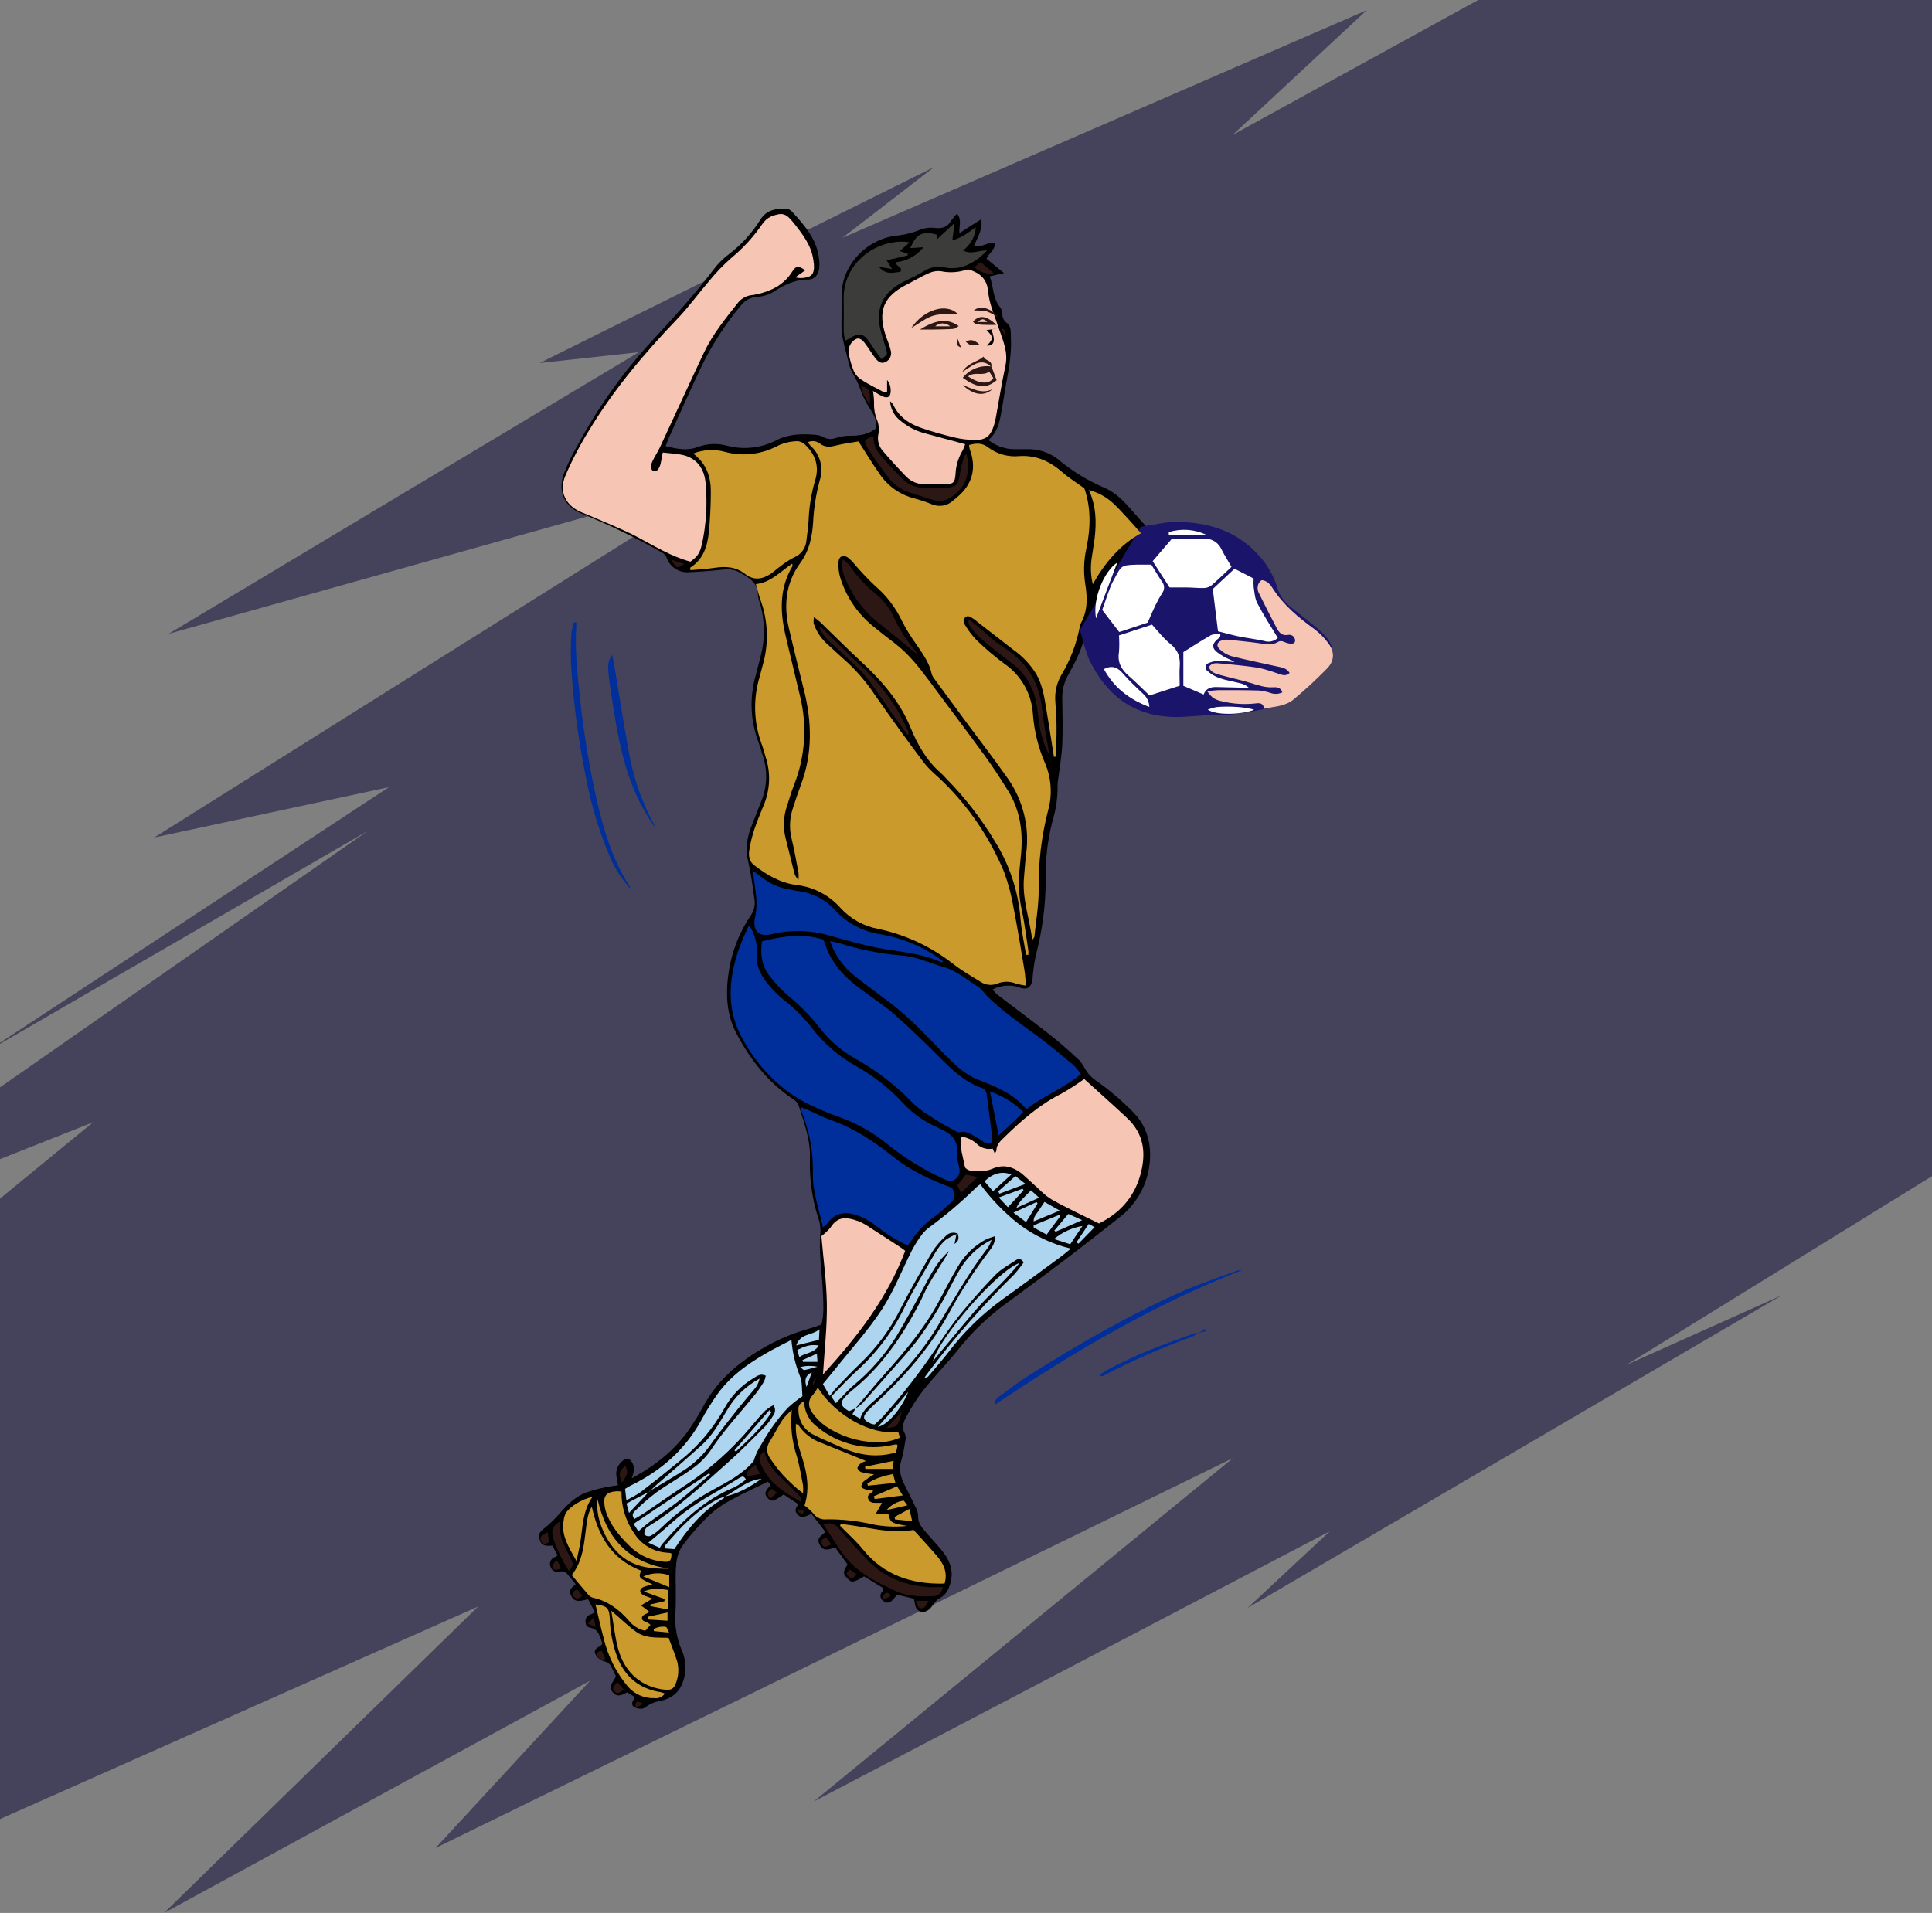 <svg width="416" height="412" viewBox="0 0 416 412" fill="none" xmlns="http://www.w3.org/2000/svg">
<rect x="0" y="0" width="416" height="412" fill="#808080" stroke="none"/>
<path fill-rule="evenodd" clip-rule="evenodd" d="M416 0V253.312L350.115 293.999L383.698 278.948L268.605 346.319L286.346 329.782L175.2 388L265.483 314.025L93.787 398L127.04 362L35.307 412L102.96 346L-14 398V269.625L20.048 241.702L-14 255.188V243.945L79.181 178.958L-2.915 226.5L83.739 169.537L33.205 180.375L156.994 102.675L36.31 136.5L137.557 75.855L116.195 78.188L201.163 35.962L181.383 51.224L294.285 2.204L265.405 29.062L318.295 0H416Z" fill="#0B0637" fill-opacity="0.5"/>
<g clip-path="url(#clip0_831_11053)">
<path d="M135.718 191.403C133.828 189.309 132.312 186.906 131.234 184.298C128.965 178.913 127.274 173.302 126.191 167.559C124.563 159.612 123.489 151.56 122.978 143.463C122.876 141.13 122.892 138.794 123.027 136.463C123.137 135.62 123.329 134.79 123.599 133.984L124.081 134.061C124.081 134.397 124.081 134.761 124.081 135.062C123.781 140.075 124.305 145.045 124.857 150.016C125.668 157.956 126.984 165.836 128.796 173.608C130.27 179.684 132.121 185.621 135.592 190.906C135.659 191.064 135.702 191.232 135.718 191.403Z" fill="#002E9A"/>
<path d="M141.082 178.221C134.538 169.316 133.001 158.795 131.45 148.308C130.675 143.099 130.829 142.602 131.793 141.048C131.981 141.909 132.128 142.49 132.233 143.078C133.266 149.281 134.209 155.497 135.355 161.672C136.294 167.317 138.183 172.762 140.943 177.773C141.003 177.918 141.05 178.068 141.082 178.221Z" fill="#002E9A"/>
<path d="M214.261 302.51C214.065 301.551 214.701 301.109 215.225 300.717C217.32 299.177 219.36 297.581 221.546 296.209C232.128 289.545 242.94 283.293 254.374 278.218C258.209 276.516 262.218 275.207 266.157 273.737C266.564 273.611 266.989 273.552 267.415 273.562C248.521 280.934 231.178 291.141 214.261 302.51Z" fill="#002E9A"/>
<path d="M257.951 287.073C257.573 287.38 257.163 287.646 256.728 287.864C250.157 290.242 243.754 293.063 237.562 296.307C237.36 296.419 237.101 296.426 236.675 296.174C237.269 295.782 237.835 295.348 238.456 295.012C244.456 291.778 250.826 289.411 257.224 287.143C257.477 287.104 257.733 287.104 257.986 287.143L257.951 287.073Z" fill="#002E9A"/>
<path d="M258.013 287.115L259.494 286.247L259.662 286.695L257.979 287.073L258.013 287.115Z" fill="#002E9A"/>
<path d="M233.804 135.861C233.162 139.732 231.478 142.644 229.872 145.592C229.052 147.143 228.657 148.885 228.726 150.639C228.768 153.866 228.866 157.1 228.726 160.321C228.601 162.925 228.133 165.515 227.811 168.112C227.761 168.373 227.73 168.638 227.721 168.903C227.779 171.599 227.404 174.287 226.61 176.863C225.553 180.977 225.066 185.217 225.164 189.464C225.153 194.913 224.449 200.338 223.069 205.608C222.692 207.306 222.444 209.031 222.328 210.767C222.182 212.447 221.274 213.308 219.681 212.734C218.714 212.371 217.681 212.218 216.65 212.284C215.62 212.351 214.615 212.635 213.702 213.119C214.02 213.512 214.368 213.879 214.743 214.218C218.529 217.117 222.363 219.945 226.107 222.892C228.265 224.593 230.298 226.392 232.337 228.303C233.085 229.004 233.483 230.082 234.112 230.929C234.533 231.506 235.034 232.02 235.599 232.455C238.747 234.63 241.67 237.116 244.323 239.875C247.117 242.949 247.927 246.491 247.55 250.495C247.23 253.796 245.931 256.924 243.82 259.477C243.155 260.321 242.398 261.089 241.564 261.766C237.373 265.077 233.183 268.382 228.915 271.609C224.48 274.983 219.961 278.246 215.497 281.585C212.086 284.207 209.013 287.243 206.347 290.623C203.896 293.647 201.186 296.454 198.748 299.485C197.454 301.192 196.298 302.999 195.29 304.89C194.592 306.087 193.998 307.354 194.878 308.824C195.061 309.403 195.061 310.024 194.878 310.602C194.708 311.937 194.437 313.257 194.068 314.551C193.46 316.441 193.914 318.114 194.767 319.78C195.528 321.278 196.282 322.776 196.995 324.302C197.391 324.937 197.63 325.657 197.693 326.403C197.588 328.027 198.538 329.028 199.446 330.085C200.494 331.31 201.605 332.486 202.638 333.725C204.287 335.706 205.369 337.926 204.734 340.579C204.364 342.105 203.833 343.449 202.24 344.261C201.416 344.674 200.941 345.745 200.243 346.452C199.363 347.348 198.147 347.439 197.414 346.536C197.016 346.046 197.016 345.227 196.771 344.324L193.132 343.435C192.909 343.729 192.643 344.135 192.329 344.457C191.735 345.108 191.044 345.472 190.234 344.814C190.052 344.713 189.898 344.569 189.785 344.395C189.672 344.221 189.603 344.021 189.584 343.814C189.565 343.607 189.598 343.398 189.678 343.207C189.758 343.015 189.884 342.846 190.045 342.714C190.148 342.516 190.221 342.304 190.261 342.084L186.036 339.508C183.675 340.908 183.368 340.908 182.418 339.893C181.468 338.878 181.489 338.556 182.494 336.946L179.868 333.312C178.653 333.543 177.34 334.397 176.453 332.612C175.719 331.121 176.99 330.764 177.717 329.917L174.741 326.067C173.666 326.361 172.681 327.348 171.64 326.067C171.005 325.276 171.354 324.736 171.913 323.966L168.735 321.866C166.485 323.434 166.073 323.511 165.242 322.566C164.544 321.712 164.628 321.278 165.941 319.808L165.354 319.108C162.693 320.41 160.136 321.558 157.671 322.902C155.94 323.78 154.329 324.879 152.879 326.172C150.702 328.264 148.7 330.533 146.893 332.955C146.117 334.194 145.67 335.611 145.594 337.072C145.378 339.123 145.538 341.216 145.517 343.295C145.517 344.695 145.517 346.095 145.427 347.495C145.251 350.258 145.742 353.022 146.858 355.553C147.739 357.616 147.829 359.932 147.11 362.057C146.307 364.577 144.442 365.907 142.004 366.369C141.024 366.525 140.092 366.903 139.28 367.475C138.982 367.749 138.615 367.936 138.218 368.014C137.645 368.051 137.073 367.93 136.563 367.664C135.955 367.286 136.039 366.649 136.43 366.068C136.517 365.871 136.581 365.664 136.619 365.452L135.019 364.472C134.013 365.011 132.994 365.669 131.96 364.472C130.689 363.072 132.281 362.183 132.603 360.972C132.337 360.433 132.023 359.844 131.757 359.235C131.623 358.858 131.389 358.523 131.08 358.268C130.772 358.013 130.4 357.846 130.004 357.786C129.378 357.614 128.834 357.224 128.468 356.687C127.769 355.672 127.958 355.238 129.166 354.538C129.28 354.467 129.389 354.39 129.494 354.307C129.572 354.204 129.64 354.094 129.697 353.978C129.473 353.191 129.181 352.425 128.824 351.689C128.522 351.201 128.056 350.839 127.511 350.667C126.812 350.478 126.191 350.436 126.114 349.561C126.058 349.366 126.043 349.161 126.07 348.96C126.096 348.759 126.162 348.566 126.266 348.391C126.369 348.217 126.507 348.066 126.67 347.947C126.834 347.827 127.02 347.743 127.217 347.698C127.523 347.567 127.818 347.41 128.097 347.229L126.617 344.429C125.185 344.723 123.823 345.367 122.978 343.673C122.384 342.525 123.04 341.93 123.955 341.195C123.369 340.495 122.845 339.795 122.293 339.165C122.103 338.885 121.834 338.669 121.52 338.544C121.206 338.42 120.863 338.392 120.533 338.465C120.341 338.532 120.137 338.56 119.934 338.547C119.731 338.535 119.533 338.483 119.35 338.393C119.168 338.303 119.005 338.177 118.871 338.024C118.737 337.871 118.635 337.692 118.57 337.499C118.474 337.3 118.421 337.083 118.415 336.863C118.409 336.642 118.449 336.423 118.534 336.219C118.618 336.015 118.745 335.832 118.905 335.681C119.066 335.53 119.256 335.414 119.464 335.342C119.646 335.251 119.814 335.146 120.079 334.999C119.639 334.194 119.297 333.599 118.954 332.899C117.823 332.899 116.67 333.13 116.244 331.702C115.902 330.547 116.049 330.085 117.027 329.287C118.022 328.501 118.957 327.64 119.821 326.711C121.657 324.611 123.481 322.51 126.107 321.481C127.488 320.993 128.903 320.605 130.34 320.319C131.178 320.123 132.037 320.039 133.064 319.878C132.945 319.178 132.84 318.653 132.749 318.086C132.643 317.521 132.676 316.938 132.843 316.388C133.011 315.839 133.31 315.338 133.713 314.929C134.265 314.355 135.026 313.914 135.669 314.411C136.162 314.914 136.462 315.576 136.514 316.28C136.46 317.001 136.295 317.709 136.025 318.38C141.333 315.524 145.706 311.988 148.898 307.102C149.743 305.807 150.56 304.498 151.287 303.133C154.234 297.616 158.677 293.64 163.985 290.532C167.27 288.573 170.807 287.072 174.497 286.072C175.272 285.862 176.02 285.561 176.893 285.26C177.451 283.02 177.291 280.738 177.193 278.477C177.011 274.052 176.215 269.656 176.669 265.176C176.668 264.032 176.453 262.899 176.034 261.836C174.816 257.847 174.261 253.685 174.392 249.515C174.56 245.476 173.1 241.724 171.92 237.943C171.658 237.417 171.241 236.985 170.725 236.704C165.34 233.092 161.477 228.142 158.523 222.479C156.316 218.279 156.232 213.658 156.944 209.073C157.624 204.809 159.228 200.746 161.645 197.172C162.351 196.173 162.644 194.938 162.462 193.728C162.071 191.074 161.764 188.393 161.142 185.782C160.547 183.282 160.735 180.659 161.68 178.27C162.434 176.261 163.266 174.273 164.034 172.264C165.201 169.223 165.277 165.869 164.25 162.778C163.887 161.63 163.552 160.468 163.133 159.334C161.545 154.864 161.403 150.006 162.728 145.451C163.084 144.156 163.363 142.847 163.726 141.552C164.782 137.702 164.738 133.632 163.601 129.805C163.4 129.305 163.266 128.78 163.203 128.244C163.245 125.395 161.142 124.324 159.11 123.204C158.029 122.667 156.807 122.483 155.617 122.679C153.221 122.938 150.819 123.141 148.409 123.232C147.356 123.33 146.301 123.07 145.414 122.494C144.526 121.917 143.859 121.057 143.52 120.053C143.302 119.595 142.945 119.218 142.5 118.975C136.9 115.804 131.103 112.998 125.143 110.575C121.616 109.174 120.107 105.982 121.294 102.349C122.106 100.147 123.116 98.024 124.312 96.006C128.576 88.059 133.797 80.667 139.86 73.996C144.63 68.795 149.436 63.636 153.689 57.986C154.627 56.755 155.729 55.66 156.965 54.731C159.645 52.694 161.932 50.184 163.713 47.324C165.012 45.224 166.995 44.93 169.119 44.923C169.647 44.949 170.146 45.174 170.516 45.553C173.184 48.493 175.859 51.455 176.348 55.662C176.461 56.39 176.472 57.129 176.383 57.86C176.173 59.176 175.426 60.205 174.022 60.198C171.123 60.198 168.769 61.395 166.423 62.922C165.377 63.52 164.209 63.87 163.007 63.944C162.34 63.98 161.688 64.159 161.096 64.468C160.503 64.777 159.983 65.209 159.571 65.736C156.298 69.662 153.497 73.96 151.224 78.54C148.73 83.748 146.404 89.041 144.016 94.298C143.771 94.844 143.597 95.411 143.317 96.09C145.706 96.65 147.899 97.183 150.246 96.265C152.284 95.509 154.509 95.419 156.602 96.006C160.211 96.941 164.039 96.487 167.331 94.732C169.978 93.43 172.758 93.437 175.566 93.647C176.236 93.703 176.888 93.898 177.479 94.221C177.834 94.408 178.223 94.518 178.623 94.545C179.022 94.571 179.423 94.513 179.798 94.375C180.678 94.086 181.591 93.912 182.515 93.857C184.611 93.857 186.65 93.815 188.613 92.268C188.92 91.127 188.431 89.853 187.698 88.607C186.863 87.389 186.15 86.093 185.568 84.735C185.036 83.106 184.319 81.544 183.43 80.08C183.037 79.299 182.761 78.464 182.613 77.602C182.201 76.048 181.789 74.494 181.461 72.918C181.28 72.067 181.186 71.199 181.181 70.328C181.181 68.312 181.335 66.289 181.23 64.28C180.846 57.384 186.483 51.553 192.853 50.776C194.718 50.592 196.546 50.137 198.28 49.425C199.281 49.063 200.355 48.953 201.409 49.102C202.918 49.264 204.021 48.907 204.797 47.541C205.177 46.993 205.604 46.48 206.075 46.008C207.164 47.408 206.466 48.689 206.585 50.209L211.278 47.212C211.635 49.516 210.468 51.119 209.714 52.967C211.285 53.422 212.599 52.127 214.205 52.267C214.352 53.8 212.955 54.43 212.41 55.718L216.196 58.819L213.102 59.519C213.968 61.788 213.73 64.266 215.351 66.191C215.658 66.638 215.826 67.167 215.833 67.71C215.831 68.068 215.916 68.422 216.078 68.741C216.241 69.06 216.478 69.335 216.768 69.544C217.851 70.377 217.607 71.693 217.67 72.912C217.886 77.112 216.831 81.165 216.196 85.267C216 86.528 215.777 87.788 215.553 89.041C215.169 91.141 214.659 93.241 212.822 94.774C214.339 95.973 216.194 96.662 218.124 96.741C219.192 96.741 220.268 96.741 221.343 96.741C223.641 96.709 225.884 97.449 227.714 98.842C230.75 101.393 234.144 103.485 237.786 105.051C240.132 106.01 241.872 107.851 243.527 109.714C244.721 111.072 245.93 112.416 246.929 113.543" fill="black"/>
<path d="M245.616 113.459C248.41 113.06 250.994 112.346 253.557 112.395C260.116 112.514 266.13 114.271 270.782 119.332C272.74 121.379 274.197 123.855 275.035 126.564C275.484 128.123 276.404 129.505 277.669 130.519C279.478 132.017 281.364 133.425 283.166 134.93C284.122 135.663 284.989 136.507 285.75 137.443C286.523 138.354 286.931 139.52 286.898 140.715C286.864 141.911 286.391 143.052 285.568 143.918C283.253 146.345 280.754 148.59 278.095 150.632C276.583 151.632 274.871 152.287 273.08 152.55C269.462 153.25 265.788 154.069 262.149 153.999C258.984 153.943 255.897 154.489 252.754 154.419C243.884 154.216 238.086 149.589 234.433 141.867C233.911 140.56 233.481 139.217 233.148 137.849C232.973 137.296 232.827 136.736 232.526 135.686" fill="#1A146A"/>
<path d="M155.974 322.37C155.529 322.478 155.094 322.623 154.674 322.804C150.016 325.247 146.467 328.965 143.143 332.941C143.094 332.997 143.143 333.172 143.219 333.487L145.196 333.641C148.095 329.21 151.315 325.317 155.827 322.678C155.904 322.636 155.904 322.454 155.939 322.335C158.935 321.712 161.526 320.235 163.971 318.485C160.8 318.779 158.586 321.005 155.974 322.37Z" fill="#AED5EF"/>
<path d="M139.846 321.145C142.521 319.528 145.252 317.988 147.865 316.245C150.063 314.691 151.957 312.745 153.452 310.504C155.178 308.117 157.008 305.8 158.831 303.504C159.948 302.103 161.156 300.703 162.323 299.303C162.951 298.635 163.38 297.803 163.559 296.902C160.574 298.517 158.105 300.943 156.435 303.903C154.877 306.493 153.396 309.153 151.126 311.197C147.892 314.123 144.582 316.959 141.306 319.836C140.824 320.27 140.363 320.732 139.909 321.18L134.901 323.805L135.432 325.842L139.846 321.145Z" fill="#AED5EF"/>
<path d="M184.213 303.328L183.556 304.582L185.219 305.555C185.854 303.455 187.524 302.362 188.928 301.053C193.754 296.545 198.182 291.68 201.633 286.037C205.237 280.136 208.569 274.073 212.808 268.578C213.092 268.087 213.326 267.568 213.507 267.03C209.511 268.977 207.283 272.022 205.502 275.48C202.548 281.228 199.356 286.814 195.025 291.687C191.917 295.187 188.823 298.743 185.687 302.243C185.209 302.679 184.69 303.066 184.136 303.398C186.162 301.004 188.145 298.568 190.241 296.223C194.718 291.203 199.076 286.107 202.24 280.122C203.526 277.685 204.825 275.221 206.201 272.869C207.617 270.404 209.68 268.375 212.166 267.002C212.844 266.693 213.544 266.435 214.261 266.232C214.296 267.899 213.465 268.809 212.773 269.733C209.812 273.645 207.13 277.762 204.748 282.054C200.955 289.194 195.849 295.306 190.024 300.85C189.004 301.823 187.929 302.74 186.958 303.763C185.561 305.219 185.763 305.863 187.656 306.668C187.884 306.731 188.118 306.769 188.355 306.78C188.934 306.227 189.605 305.681 190.178 305.03C194.35 300.379 198.185 295.436 201.654 290.237C203.167 287.856 204.799 285.552 206.543 283.335C209.002 280.325 211.586 277.398 214.289 274.605C215.525 273.331 217.174 272.449 218.675 271.448C219.157 271.126 219.793 270.881 220.415 271.882C219.772 272.812 219.073 273.7 218.319 274.542C211.847 280.9 205.84 287.717 200.348 294.942C199.921 295.502 199.509 296.076 199.09 296.636C199.223 296.688 199.369 296.697 199.508 296.663C199.646 296.63 199.771 296.554 199.866 296.447C201.381 294.648 202.953 292.891 204.378 291.029C207.635 286.744 211.51 282.969 215.875 279.828C220.135 276.789 224.333 273.66 228.552 270.559C229.173 270.097 229.76 269.579 230.577 268.914C226.556 267.947 222.772 266.17 219.458 263.691C216.284 261.208 213.464 258.302 211.076 255.052C210.817 255.223 210.567 255.408 210.329 255.606C207.175 258.722 203.8 261.605 200.229 264.23C199.571 264.697 198.987 265.262 198.497 265.903C197.695 266.972 196.981 268.102 196.359 269.285C194.201 273.527 192.476 278.049 189.891 282.012C186.972 286.492 183.312 290.482 179.973 294.683C179.058 295.824 178.122 296.944 177.179 298.092C177.675 298.939 178.059 299.597 178.674 300.661C179.303 299.877 179.673 299.317 180.134 298.841C181.81 297.098 183.458 295.341 185.212 293.668C188.758 290.269 191.697 286.287 193.901 281.893C196.038 277.692 198.378 273.625 200.753 269.572C201.553 268.339 202.514 267.218 203.609 266.239C203.925 265.874 204.351 265.622 204.823 265.522C205.294 265.422 205.786 265.48 206.222 265.686C206.529 266.617 206.424 267.381 205.523 267.899C205.635 267.346 205.74 266.799 205.949 265.798C205.118 266.12 204.327 266.541 203.595 267.052C202.755 267.818 202.031 268.702 201.444 269.677C199.153 273.618 196.792 277.524 194.767 281.578C192.256 286.713 188.796 291.324 184.569 295.166C182.606 296.944 180.818 298.925 178.981 300.766L179.98 302.215C181.377 300.766 182.53 299.415 183.822 298.337C187.393 295.381 190.471 291.871 192.937 287.941C195.109 284.322 197.128 280.612 199.118 276.887C200.571 274.178 201.968 271.455 204.385 269.432C204.015 270.048 203.644 270.671 203.267 271.28C202.143 273.1 200.962 274.892 199.907 276.747C199.146 278.084 198.58 279.548 197.868 280.899C194.152 287.962 189.724 294.466 183.403 299.499C182.988 299.839 182.593 300.204 182.222 300.591C180.755 302.054 180.881 302.768 182.809 303.938L184.213 303.328Z" fill="#AED5EF"/>
<path d="M220.931 205.643H221.42C221.445 205.33 221.445 205.017 221.42 204.704C220.994 201.904 220.645 199.104 220.093 196.36C219.513 193.872 219.278 191.316 219.395 188.764C219.52 187.021 219.744 185.264 219.884 183.542C220.261 178.872 219.597 174.399 217.09 170.36C215.462 167.734 213.779 165.13 211.97 162.659C208.017 157.227 203.958 151.878 199.963 146.488C197.798 143.561 195.535 140.733 192.615 138.507C190.96 137.247 189.311 135.966 187.726 134.65C184.507 131.961 182.14 128.389 180.916 124.373C180.592 123.284 180.469 122.145 180.553 121.012C180.622 119.801 181.537 119.409 182.557 120.067C183.075 120.479 183.543 120.949 183.954 121.467C185.343 123.1 186.819 124.657 188.375 126.13C190.888 128.266 192.908 130.921 194.299 133.915C195.192 135.641 196.217 137.296 197.365 138.864C198.685 140.817 200.089 142.707 200.599 145.08C200.701 145.467 200.884 145.828 201.137 146.138C203.437 149.283 205.744 152.419 208.058 155.546C210.978 159.488 213.981 163.366 216.796 167.377C220.271 172.166 221.756 178.119 220.938 183.983C220.722 185.649 220.645 187.329 220.484 189.002C220.065 193.553 221.672 197.802 222.272 202.436C222.531 202.044 222.705 201.897 222.726 201.736C223.062 198.397 223.655 195.051 223.648 191.711C223.551 185.924 224.232 180.151 225.674 174.546C226.631 171.145 226.384 167.516 224.975 164.276C223.563 160.998 222.699 157.51 222.419 153.95C222.303 151.76 221.685 149.626 220.611 147.715C219.538 145.804 218.039 144.167 216.231 142.931C214.129 141.37 212.131 139.672 210.252 137.849C209.37 136.932 208.592 135.92 207.933 134.832C207.563 134.286 207.199 133.586 207.807 132.983C208.415 132.381 209.043 132.934 209.595 133.264C209.928 133.492 210.247 133.74 210.552 134.006L218.179 139.935C220.161 141.328 221.842 143.107 223.124 145.165C224.459 147.503 224.85 150.065 225.283 152.676C225.862 156.106 226.379 159.544 226.924 162.981H227.35C227.406 160.797 227.518 158.606 227.497 156.421C227.497 154.601 227.322 152.788 227.224 150.975C227.095 149.085 227.515 147.198 228.433 145.542C230.431 142.265 231.816 138.65 232.519 134.874C232.565 134.609 232.655 134.353 232.784 134.118C234.258 131.415 234.132 128.517 233.657 125.654C233.275 123.125 233.368 120.546 233.93 118.051C234.859 113.634 234.908 109.258 233.483 105.177C231.799 103.959 230.193 102.965 228.782 101.733C226.093 99.381 223.152 97.987 219.464 98.233C217.091 98.467 214.716 97.808 212.801 96.384C211.453 95.32 210.182 95.432 208.652 95.845C208.67 96.139 208.717 96.429 208.792 96.713C210.335 100.795 209.399 104.365 206.033 107.13C205.774 107.347 205.509 107.55 205.258 107.774C204.644 108.357 203.872 108.745 203.039 108.888C202.206 109.031 201.35 108.924 200.578 108.579C199.397 108.101 198.189 107.695 196.96 107.361C193.797 106.587 191.048 104.631 189.276 101.894C187.796 99.794 186.441 97.54 184.848 95.068C183.409 95.32 181.684 95.53 180.008 95.95C178.771 96.265 177.696 96.398 176.585 95.565C176.215 95.269 175.77 95.082 175.3 95.025C174.83 94.969 174.354 95.044 173.924 95.243C174.224 95.621 174.364 95.845 174.546 96.027C175.554 96.934 176.278 98.115 176.629 99.426C176.98 100.737 176.943 102.122 176.522 103.413C175.711 106.397 175.226 109.46 175.077 112.549C174.86 115.727 174.252 118.618 172.248 121.348C169.188 125.549 168.7 130.4 169.887 135.413C170.921 139.795 171.987 144.168 173.086 148.532C174.818 155.399 175 162.211 172.478 168.952C171.85 170.651 171.263 172.366 170.718 174.098C170.027 176.144 169.92 178.344 170.411 180.447C171.011 182.926 171.458 185.446 171.933 187.952C171.982 188.467 171.982 188.985 171.933 189.499C171.472 189.065 171.147 188.506 170.997 187.889C170.376 185.481 169.824 183.059 169.188 180.657C168.572 178.299 168.674 175.81 169.482 173.51C169.971 172.047 170.376 170.549 170.949 169.12C173.39 162.997 173.845 156.259 172.248 149.862C171.214 145.409 170.089 140.985 169.077 136.561C167.924 131.506 167.868 126.55 170.648 121.909C170.697 121.832 170.613 121.671 170.571 121.391C168.05 123.071 166.017 125.451 162.755 125.794C163.126 127.075 163.37 128.125 163.726 129.126C165.411 133.707 165.575 138.711 164.194 143.393C163.978 144.17 163.796 144.954 163.58 145.732C162.141 150.465 162.28 155.541 163.978 160.188C164.334 161.126 164.565 162.113 164.872 163.079C165.945 166.371 165.832 169.936 164.551 173.153C163.852 174.903 163.091 176.653 162.497 178.41C161.976 179.932 161.588 181.497 161.338 183.087C161.17 184.256 161.261 185.467 162.399 186.356C165.144 188.456 168.057 190.178 171.591 190.619C175.231 191.054 178.584 192.818 181.007 195.576C183.161 197.925 186.024 199.501 189.158 200.063C195.083 201.334 200.637 203.954 205.39 207.722C207.192 209.122 209.183 210.242 211.118 211.446C211.649 211.807 212.262 212.03 212.9 212.096C213.539 212.162 214.184 212.069 214.778 211.824C216.037 211.313 217.444 211.313 218.703 211.824C219.427 212.028 220.165 212.18 220.91 212.279C220.785 210.97 220.757 209.983 220.596 209.017C219.849 204.585 219.15 200.133 218.277 195.716C217.833 193.002 217.131 190.336 216.182 187.756C213.174 180.535 208.76 173.988 203.197 168.497C201.8 167.097 200.138 165.837 198.936 164.255C195.332 159.488 191.847 154.636 188.424 149.736C186.795 147.268 184.895 144.99 182.76 142.945C181.321 141.636 179.868 140.334 178.45 139.004C176.942 137.749 175.813 136.098 175.188 134.237C175.155 133.792 175.179 133.345 175.258 132.906C175.845 133.362 176.222 133.606 176.536 133.908C179.428 136.708 182.264 139.571 185.218 142.308C189.71 146.446 193.691 150.94 196.045 156.673C197.567 160.377 199.488 163.8 202.575 166.474C202.969 166.84 203.345 167.226 203.7 167.629C207.714 171.699 211.231 176.232 214.177 181.134C217.33 186.152 219.235 191.857 219.73 197.767C219.918 200.378 220.498 203.003 220.931 205.643Z" fill="#CA9A2C"/>
<path d="M142.703 97.462C142.514 98.45 142.409 99.178 142.235 99.892C141.941 101.068 141.355 101.656 140.747 101.467C140.139 101.278 139.965 100.459 140.475 99.367C140.985 98.275 141.606 97.385 142.088 96.356C145.238 89.601 148.332 82.81 151.517 76.055C153.424 72.015 156.232 68.564 158.991 65.092C159.379 64.633 159.855 64.259 160.392 63.992C160.929 63.724 161.515 63.57 162.113 63.538C163.562 63.308 164.972 62.88 166.304 62.264C168.078 61.45 169.572 60.13 170.6 58.469C171.48 57.153 171.864 57.188 173.394 58.21L171.235 59.736C171.921 59.909 172.635 59.933 173.331 59.806C174.728 59.554 175.175 59.064 175.273 57.664C175.28 57.127 175.236 56.59 175.14 56.061C174.721 52.834 172.786 50.398 170.865 47.975C169.238 45.931 168.441 45.686 166.018 46.631C165.241 46.994 164.583 47.569 164.118 48.29C162.252 51.005 160.019 53.446 157.482 55.543C155.772 57.039 154.193 58.678 152.761 60.443C150.435 63.139 148.353 66.044 145.895 68.62C138.763 76.069 132.128 83.902 126.799 92.758C124.853 95.891 123.146 99.168 121.693 102.559C120.296 106.01 121.867 108.971 125.29 110.372C125.66 110.526 126.044 110.652 126.414 110.813C130.032 112.409 133.741 113.816 137.234 115.657C140.964 117.617 144.533 119.857 148.654 120.963C150.142 119.892 150.693 119.227 151.175 117.043C152.086 112.762 152.338 108.366 151.923 104.008C151.664 100.991 150.093 98.659 146.887 97.96C145.553 97.693 144.211 97.644 142.703 97.462Z" fill="#F7C5B4"/>
<path d="M215.05 70.678L213.5 66.205C213.178 65.217 212.944 64.203 212.801 63.174C212.696 60.898 211.754 59.309 209.609 58.42C209.036 58.182 208.603 57.895 207.933 58.14C206.202 58.69 204.359 58.782 202.583 58.406C201.732 58.309 200.871 58.442 200.089 58.791C198.441 59.491 196.876 60.45 195.263 61.27C190.227 63.825 188.941 66.961 190.737 72.351C190.932 72.925 191.163 73.478 191.365 74.052C191.528 74.492 191.663 74.941 191.77 75.397C191.935 75.883 191.915 76.414 191.716 76.887C191.516 77.361 191.151 77.745 190.688 77.966C189.835 78.365 189.179 78.113 188.355 76.986C187.531 75.859 186.958 74.886 186.169 73.843C185.281 72.694 184.457 72.589 183.5 73.647C182.976 74.218 182.691 74.97 182.704 75.747C182.903 77.209 183.296 78.638 183.871 79.996C184.253 80.771 184.849 81.42 185.589 81.865C187.097 82.831 188.718 83.622 190.31 84.462C190.45 84.539 190.674 84.462 191.009 84.462V81.837C191.359 82.262 191.599 82.767 191.707 83.307C191.779 83.636 191.804 83.973 191.784 84.308C191.742 85.478 191.149 85.862 190.059 85.373C189.361 85.064 188.725 84.63 187.964 84.203C188.11 85.057 188.189 85.921 188.201 86.787C188.152 88.121 188.405 89.45 188.941 90.672C189.245 91.556 189.317 92.503 189.151 93.423C189.004 94.046 189.005 94.695 189.151 95.319C189.298 95.942 189.587 96.522 189.996 97.014C191.649 98.951 193.365 100.837 195.144 102.671C195.69 103.22 196.345 103.648 197.067 103.927C197.79 104.205 198.562 104.328 199.335 104.288C200.676 104.288 202.017 104.288 203.358 104.288C205.223 104.288 205.621 104.001 205.747 102.104C205.825 100.287 206.361 98.519 207.304 96.965C207.516 96.551 207.689 96.117 207.821 95.67C204.916 94.886 202.08 94.13 199.244 93.353C197.284 92.855 195.46 91.922 193.908 90.623C193.252 90.127 192.711 89.495 192.323 88.77C191.935 88.045 191.708 87.244 191.658 86.423C191.97 86.662 192.226 86.968 192.406 87.319C193.67 89.93 195.898 91.337 198.524 92.219C200.871 93.017 203.267 93.682 205.677 94.263C207.052 94.577 208.457 94.743 209.868 94.76C212.215 94.802 213.248 93.969 213.989 91.701C214.174 91.126 214.319 90.539 214.422 89.944C215.12 86.177 215.707 82.397 216.517 78.652C217.09 75.712 215.923 73.275 215.05 70.678ZM214.806 70.72L213.465 70.979C214.401 73.38 214.065 74.522 212.48 74.438C213.933 73.037 213.961 72.505 212.403 71.119L214.806 70.72ZM211.244 69.474V69.425C211.243 69.441 211.243 69.458 211.244 69.474Z" fill="#F7C5B4"/>
<path d="M211.244 69.474V69.425C211.243 69.441 211.243 69.458 211.244 69.474Z" fill="#F7C5B4"/>
<path d="M161.226 199.314C160.528 200.931 159.829 202.422 159.235 203.99C157.014 210.291 156.309 216.654 159.396 222.794C161.77 227.575 165.212 231.743 169.454 234.975C172.911 237.593 176.921 239.175 180.944 240.673C184.546 241.98 187.908 243.873 190.897 246.274C194.693 249.374 198.877 251.963 203.344 253.974C204.119 254.318 204.804 254.605 205.593 254.044C205.988 253.784 206.294 253.407 206.467 252.966C206.641 252.525 206.675 252.041 206.564 251.58C206.368 250.46 205.9 249.305 206.026 248.213C206.354 245.273 204.552 244.055 202.331 243.054C202.087 242.949 201.849 242.816 201.633 242.711C198.918 241.517 196.479 239.775 194.466 237.593C191.594 234.483 188.257 231.838 184.576 229.752C180.799 227.668 177.485 224.836 174.832 221.429C173.069 219.138 171.017 217.086 168.728 215.324C167.635 214.433 166.627 213.442 165.717 212.363C164.041 210.445 162.77 208.212 162.923 205.636C163.132 203.536 162.641 201.426 161.526 199.636C161.436 199.52 161.335 199.413 161.226 199.314Z" fill="#002E9A"/>
<path d="M164.062 202.723C163.706 205.348 163.943 207.869 165.571 210.004C166.755 211.628 168.126 213.106 169.657 214.407C172.164 216.429 174.428 218.736 176.404 221.282C178.455 223.952 181.011 226.19 183.927 227.869C188.568 230.438 192.805 233.682 196.499 237.495C197.896 238.979 199.768 240.029 201.493 241.177C202.771 242.031 204.154 242.724 205.502 243.466C205.838 243.648 206.257 243.915 206.571 243.845C208.129 243.494 209.267 244.398 210.475 245.07C211.062 245.392 211.565 245.868 212.166 246.155C213.102 246.617 213.793 246.155 213.674 245.14C213.304 242.003 212.843 238.881 212.473 235.752C212.465 235.419 212.35 235.097 212.145 234.834C211.94 234.572 211.656 234.383 211.335 234.296C207.612 232.98 204.888 230.312 202.171 227.589C199.041 224.453 195.884 221.352 192.546 218.439C190.283 216.458 187.726 214.82 185.302 213.021C181.845 210.452 178.932 207.462 177.654 203.22C177.538 202.913 177.393 202.618 177.221 202.338C172.856 200.966 168.546 201.617 164.062 202.723Z" fill="#002E9A"/>
<path d="M178.716 202.695C179.753 205.692 181.633 208.325 184.129 210.277C186.657 212.265 189.263 214.162 191.812 216.101C196.059 219.314 199.628 223.249 203.337 227.036C205.502 229.248 207.723 231.44 210.671 232.574C214.506 234.044 218.27 235.584 221.015 238.916C224.71 235.955 229.097 234.401 232.743 231.32C232.274 230.634 231.743 229.991 231.157 229.402C228.58 227.26 226.023 225.09 223.32 223.102C219.528 220.302 215.637 217.669 212.333 214.323C211.851 213.679 211.298 213.092 210.685 212.573C208.24 211.103 206.145 209.115 203.253 208.296C200.229 207.434 197.344 206.006 194.173 205.789C189.564 205.409 185.014 204.505 180.609 203.094C180.064 202.947 179.491 202.863 178.716 202.695Z" fill="#002E9A"/>
<path d="M206.878 244.783C206.627 247.177 207.381 249.228 207.765 251.321C207.828 251.657 208.534 252.084 208.96 252.105C210.552 252.21 212.166 252.399 213.716 251.706C215.903 250.733 217.907 251.202 219.772 252.581C220.68 253.281 221.462 254.108 222.322 254.85C223.684 256.033 224.927 257.454 226.471 258.35C229.788 260.226 233.267 261.808 236.633 263.495C241.069 261.311 244.107 257.965 245.476 253.253C246.845 248.542 246.419 244.286 242.682 240.785C239.658 237.943 236.536 235.185 233.448 232.385C231.88 233.527 230.247 234.579 228.559 235.535C223.795 237.908 219.891 241.366 216.133 245.042C215.351 245.798 214.583 246.526 214.548 247.73C214.548 247.947 214.345 248.171 214.191 248.43C214.017 248.024 213.891 247.73 213.744 247.366C213.165 247.494 212.562 247.48 211.989 247.324C211.417 247.168 210.89 246.875 210.455 246.47C209.481 245.528 208.223 244.935 206.878 244.783Z" fill="#F7C5B4"/>
<path d="M149.275 97.679C152.139 99.898 153.068 102.72 153.054 105.856C153.054 108.74 152.914 111.631 152.642 114.502C152.342 117.582 151.469 120.452 148.626 122.251C148.577 122.251 148.626 122.468 148.675 122.797C150.379 122.636 152.104 122.559 153.794 122.3C156.204 121.929 158.453 122.034 160.465 123.637C162.246 125.038 164.097 124.786 165.871 123.637C166.653 123.119 167.331 122.454 168.099 121.915C168.984 121.204 169.939 120.585 170.949 120.067C171.7 119.766 172.352 119.259 172.829 118.604C173.305 117.949 173.588 117.173 173.645 116.364C173.827 114.964 174.001 113.564 174.106 112.164C174.206 109.276 174.661 106.412 175.461 103.637C176.474 100.543 175.664 97.98 173.366 95.775C173.14 95.538 172.869 95.349 172.569 95.219C172.269 95.089 171.946 95.021 171.619 95.019C170.006 95.06 168.425 95.479 167.003 96.244C163.605 97.932 159.708 98.311 156.05 97.308C153.812 96.691 151.434 96.821 149.275 97.679Z" fill="#CA9A2C"/>
<path d="M204.943 255.809C200.403 254.114 196.066 252.14 192.329 249.137C188.222 245.84 183.912 242.977 178.904 241.219C177.263 240.645 175.705 239.819 174.113 239.119C173.596 238.895 173.072 238.699 172.346 238.419C172.428 238.824 172.533 239.223 172.66 239.616C174.334 243.801 175.14 248.284 175.028 252.791C174.965 256.684 176.327 260.366 177.207 264.342C177.546 264.095 177.86 263.813 178.143 263.502C179.868 260.961 182.397 260.779 185.512 262.102C186.723 262.66 187.861 263.366 188.9 264.202C190.933 265.808 193.145 267.17 195.493 268.263C197.049 265.661 199.148 263.428 201.647 261.717C202.624 261.017 203.442 260.121 204.385 259.365C205.733 258.315 205.858 257.111 204.943 255.809Z" fill="#002E9A"/>
<path d="M170.411 288.578C168.825 289.397 167.512 290.041 166.22 290.749C161.778 293.192 157.594 295.985 154.556 300.15C153.233 302.01 152.027 303.951 150.944 305.961C147.452 312.261 142.36 316.721 135.99 319.85C135.522 320.074 135.082 320.354 134.593 320.648C134.684 321.418 134.761 322.104 134.873 323.091C135.915 322.598 136.921 322.032 137.883 321.397C140.756 319.194 143.587 316.94 146.376 314.635C150.274 311.532 153.529 307.696 155.96 303.343C157.449 300.607 159.657 298.331 162.344 296.762C163.042 296.328 163.796 295.754 164.886 296.279C164.813 296.713 164.686 297.136 164.509 297.539C163.926 298.512 163.282 299.448 162.581 300.339C159.326 304.351 155.771 308.103 152.942 312.471C151.847 314.003 150.489 315.328 148.933 316.385C146.502 318.17 143.834 319.626 141.382 321.376C139.785 322.587 138.264 323.896 136.828 325.296C136.381 325.709 135.871 326.305 136.612 327.145C137.345 326.711 138.1 326.304 138.812 325.821C141.536 323.98 144.211 322.069 146.97 320.277C152.574 316.681 157.59 312.24 161.841 307.109C162.777 305.975 163.747 304.848 164.781 303.798C165.322 303.347 165.907 302.953 166.527 302.621C166.771 302.961 166.896 303.372 166.882 303.79C166.868 304.208 166.717 304.609 166.451 304.932C165.97 305.738 165.408 306.494 164.774 307.186C162.211 309.748 159.682 312.352 156.972 314.761C151.461 319.661 146.069 324.736 139.748 328.643C139.469 328.818 139.112 329.014 138.994 329.28C138.819 329.672 138.623 330.267 138.805 330.54C138.965 330.687 139.161 330.789 139.373 330.837C139.585 330.885 139.806 330.876 140.013 330.813C140.783 330.414 141.49 329.902 142.109 329.294C145.666 325.813 149.705 322.863 154.102 320.536C157.084 318.926 160.067 317.302 162.274 314.67C162.555 313.733 162.932 312.827 163.398 311.967C164.299 310.406 165.221 308.845 166.269 307.375C167.293 305.891 168.428 304.487 169.664 303.175C170.639 302.274 171.683 301.45 172.786 300.71C172.618 299.163 172.786 297.651 172.262 296.419C171.252 293.914 170.628 291.271 170.411 288.578Z" fill="#AED5EF"/>
<path d="M194.913 269.39C194.697 269.229 194.299 268.9 193.873 268.62C191.749 267.219 189.617 265.843 187.475 264.489C186.719 263.94 185.91 263.471 185.058 263.089C182.012 261.934 180.294 262.081 178.848 264.342C178.264 265.045 177.598 265.674 176.865 266.218C177.27 271.042 177.975 275.977 178.038 280.92C178.101 285.862 177.521 290.804 177.207 296.013C184.611 287.906 191.044 279.639 194.913 269.39Z" fill="#F7C5B4"/>
<path d="M259.906 148.847C261.01 150.394 261.555 150.716 263.468 151.122C265.63 151.61 267.857 151.747 270.062 151.528C270.942 151.423 272.025 151.213 272.157 152.655C274.414 152.172 276.76 152.123 278.521 150.653C281.045 148.55 283.46 146.318 285.757 143.967C287.391 142.287 287.391 140.32 285.966 138.465C285.124 137.336 284.127 136.332 283.005 135.483C279.554 132.983 276.327 130.295 274.001 126.655C273.734 126.185 273.381 125.769 272.961 125.43C272.577 125.157 271.927 124.856 271.564 125.003C271.359 125.156 271.187 125.349 271.059 125.57C270.93 125.792 270.848 126.037 270.816 126.291C270.74 126.756 270.811 127.233 271.019 127.656C272.262 130.181 273.54 132.692 274.854 135.189C275.363 136.155 275.957 136.988 277.354 136.743C277.539 136.702 277.73 136.704 277.914 136.749C278.098 136.794 278.269 136.881 278.414 137.003C278.559 137.124 278.674 137.278 278.751 137.451C278.828 137.625 278.863 137.813 278.856 138.003C278.856 138.633 278.157 138.808 277.019 138.451C276.404 138.255 275.866 137.828 275.14 138.276C273.911 139.032 272.577 138.745 271.228 138.549C268.979 138.227 266.716 138.017 264.46 137.779C264.058 137.742 263.652 137.773 263.259 137.87C262.051 138.192 261.764 139.102 262.7 139.907C263.388 140.545 264.209 141.023 265.103 141.307C268.344 142.126 271.62 142.798 274.881 143.519C275.915 143.743 276.977 143.827 277.675 144.919C276.781 145.843 275.88 145.255 275.042 145.024C273.728 144.555 272.39 144.158 271.033 143.834C268.239 143.407 265.445 143.134 262.651 142.889C261.792 142.798 260.891 142.749 260.29 143.673C260.751 144.968 261.96 145.136 263.014 145.444C265.11 146.032 267.205 146.46 269.238 147.076C270.844 147.559 272.395 148.14 274.127 148.021C274.826 147.972 275.741 147.986 276.118 149.113C275.723 149.309 275.293 149.421 274.853 149.443C274.413 149.464 273.973 149.395 273.561 149.239C272.736 148.969 271.883 148.793 271.019 148.714C268.134 148.63 265.25 148.637 262.365 148.637C261.68 148.658 260.975 148.763 259.906 148.847Z" fill="#F7C5B4"/>
<path d="M192.93 56.481C192.839 57.468 194.48 57.426 193.894 58.511C191.4 59.001 190.499 58.819 189.2 57.447L192.078 57.937L190.897 56.054L195.437 55.018V54.654L193.733 54.066L195.87 52.19C194.715 51.989 193.534 51.989 192.378 52.19C186.965 52.96 181.531 57.608 181.664 64.378C181.705 66.59 181.664 68.816 181.664 71.028C181.664 71.805 181.831 72.568 181.929 73.444C185.386 71.343 185.791 71.462 187.978 74.809C188.089 74.977 188.194 75.152 188.306 75.313L189.801 77.371C191.072 76.356 191.114 76.342 190.841 75.341C190.492 74.038 190.045 72.771 189.696 71.476C188.369 66.646 189.975 63.027 194.432 60.737C195.926 59.974 197.484 59.337 198.895 58.434C199.533 57.999 200.253 57.698 201.01 57.55C201.768 57.402 202.548 57.41 203.302 57.573C206.145 58.189 208.583 57.237 210.811 55.564C211.356 55.151 211.817 54.626 212.564 53.933C210.622 53.891 209.106 54.906 207.36 53.933C208.157 53.356 208.817 52.609 209.29 51.746C209.764 50.883 210.04 49.925 210.098 48.941C208.429 50.132 207.018 51.245 205.062 51.742C205.223 50.447 205.363 49.34 205.523 48.038L201.654 51.63C201.724 51.182 201.78 50.867 201.828 50.566C198.273 49.557 197.232 50.706 195.996 53.429L198.853 53.247C197.384 55.069 195.254 56.232 192.93 56.481Z" fill="#3C3C3A"/>
<path d="M173.233 324.246C173.915 324.738 174.54 325.304 175.098 325.933C175.426 326.396 175.874 326.76 176.393 326.986C176.913 327.212 177.484 327.291 178.045 327.214C181.335 327.191 184.617 327.551 187.824 328.286C190.293 328.797 192.827 328.916 195.333 328.636C194.46 328.468 193.866 328.398 193.3 328.237C192.771 328.152 192.271 327.935 191.847 327.607C191.574 327.146 191.389 326.638 191.302 326.108L188.606 325.968L189.913 323.672C189.452 323.672 189.116 323.672 188.788 323.672C188.041 323.672 187.237 323.672 186.937 322.79C186.637 321.908 187.454 321.67 187.908 321.229C187.978 321.159 187.95 320.998 187.971 320.823C187.507 320.879 187.038 320.879 186.574 320.823C186.162 320.725 185.568 320.501 185.477 320.2C185.47 319.979 185.512 319.76 185.6 319.558C185.689 319.355 185.821 319.175 185.987 319.031C186.692 318.485 187.429 317.983 188.194 317.526C187.321 317.435 186.453 317.292 185.596 317.099C185.385 317.039 185.19 316.934 185.024 316.79C184.859 316.646 184.727 316.467 184.639 316.266C184.583 315.951 184.967 315.447 185.289 315.195C185.653 314.962 186.048 314.781 186.462 314.655L176.886 310.777C174.841 310.071 173.087 308.704 171.899 306.892C171.836 306.78 171.599 306.773 171.368 306.696C171.235 309.328 172.004 311.687 172.765 314.053C173.792 317.323 174.371 320.676 173.233 324.246Z" fill="#CA9A2C"/>
<path d="M203.092 207.071C202.582 206.686 202.219 206.371 201.842 206.126C198.169 203.636 194.005 201.965 189.633 201.225C185.885 200.668 182.437 198.851 179.854 196.073C177.721 193.697 174.784 192.2 171.612 191.872C171.081 191.809 170.565 191.655 170.034 191.571C167.769 191.229 165.638 190.281 163.866 188.827C163.363 188.414 162.811 188.043 162.057 187.49C162.155 188.148 162.211 188.519 162.26 188.89C162.644 191.739 163.252 194.589 162.595 197.48C161.938 200.371 163.293 201.939 166.22 201.19C170.278 200.208 174.521 200.31 178.527 201.484C181.887 202.38 185.232 203.395 188.634 204.074C193.349 205.012 198.224 205.173 202.68 207.26C202.771 207.267 202.813 207.183 203.092 207.071Z" fill="#002E9A"/>
<path d="M138.023 338.276C131.653 335.783 128.803 330.778 127.427 324.484C126.533 325.961 126.386 327.572 126.184 329.14C125.737 332.64 125.485 336.238 123.11 339.221C124.368 340.726 125.513 342.126 126.693 343.484C126.953 343.788 127.299 344.005 127.685 344.107C130.842 344.807 133.273 346.606 135.369 349.007C136.265 350.14 137.527 350.925 138.938 351.227L140.069 349.946C139.874 349.792 139.776 349.694 139.664 349.624C139.182 349.343 138.407 349.161 138.267 348.762C137.995 347.936 138.861 347.726 139.441 347.404C139.573 347.334 139.643 347.145 139.72 347.047L138.002 345.766L140.467 344.296L139.497 343.925C139.115 343.817 138.747 343.664 138.4 343.47C137.604 342.924 137.701 342.154 138.568 341.797C139.126 341.573 139.727 341.454 140.495 341.23C137.485 339.823 137.485 339.823 138.023 338.276Z" fill="#CA9A2C"/>
<path d="M181.014 328.216C180.972 328.349 180.937 328.482 180.895 328.615C182.529 330.288 184.304 331.856 185.784 333.669C190.345 339.34 196.394 341.237 203.386 341.055C204.133 338.556 203.092 336.659 201.598 334.929C200.103 333.2 198.476 331.429 196.708 329.504C191.519 330.477 186.315 328.706 181.014 328.216Z" fill="#CA9A2C"/>
<path d="M240.936 136.855C241.03 138.057 241.03 139.265 240.936 140.467C240.587 142.623 241.411 144.149 242.975 145.507C244.54 146.866 246.063 148.413 247.502 149.785L254.011 147.685C254.011 146.221 253.927 144.947 254.011 143.687C254.172 141.727 253.802 140.187 252.118 138.787C250.575 137.562 249.325 135.924 248.046 134.523L240.936 136.855Z" fill="white"/>
<path d="M265.166 122.084C264.356 120.683 263.594 119.479 262.966 118.226C262.653 117.549 262.148 116.98 261.515 116.587C260.882 116.195 260.147 115.998 259.403 116.021C256.938 115.965 254.465 116.021 252.342 116.021L248.193 120.851L251.832 126.522C253.131 126.522 254.332 126.522 255.541 126.522C256.749 126.522 258.09 126.69 259.361 126.641C259.944 126.598 260.499 126.372 260.947 125.997C262.358 124.765 263.699 123.449 265.166 122.084Z" fill="white"/>
<path d="M247.906 121.607C246.656 121.607 245.657 121.607 244.666 121.607C241.487 121.733 241.487 121.74 239.979 124.597C239.675 125.118 239.405 125.658 239.169 126.214C238.47 128.013 237.876 129.833 237.332 131.359L240.999 136.12L247.117 134.089C247.767 132.626 248.249 131.457 248.8 130.33C249.235 129.42 249.728 128.538 250.274 127.691C250.531 127.339 250.663 126.911 250.65 126.475C250.638 126.039 250.481 125.62 250.204 125.283C249.387 124.065 248.64 122.791 247.906 121.607Z" fill="white"/>
<path d="M265.816 122.482L261.136 126.858C261.527 130.001 261.876 132.843 262.26 135.959C263.587 136.288 265.124 136.736 266.682 137.058C268.512 137.429 270.377 137.646 272.2 138.045C272.702 138.214 273.241 138.243 273.758 138.127C274.275 138.011 274.751 137.755 275.133 137.387C273.624 134.866 272.06 132.486 270.726 129.917C270.188 128.902 270.132 127.621 269.936 126.417C269.887 125.813 269.887 125.207 269.936 124.604L265.816 122.482Z" fill="white"/>
<path d="M131.618 346.914C132.155 349.981 132.414 352.662 133.126 355.217C134.586 360.411 138.309 363.436 143.282 363.933C144.414 364.045 145.084 363.709 145.468 362.68C146.124 361.13 146.24 359.403 145.797 357.779C145.266 356.071 144.574 354.412 143.96 352.739C141.557 352.655 139.154 352.886 137.185 351.584C135.327 350.317 133.72 348.678 131.618 346.914Z" fill="#CA9A2C"/>
<path d="M235.299 125.822C237.912 121.166 241.215 117.316 245.672 114.838C244.638 113.676 243.723 112.605 242.766 111.575C241.809 110.546 240.671 109.286 239.546 108.257C238.088 106.958 236.343 106.025 234.454 105.534C236.047 109.034 236.096 112.444 235.704 115.867C235.537 117.267 235.271 118.667 235.083 120.067C234.77 121.98 234.843 123.937 235.299 125.822Z" fill="#CA9A2C"/>
<path d="M254.8 147.706L259.166 149.582C259.683 148.224 260.716 147.937 261.96 147.972C263.566 148.018 265.17 148.058 266.772 148.091C267.471 148.091 268.169 148.091 268.868 148.091C268.317 147.599 267.643 147.268 266.919 147.132C265.431 146.754 263.894 146.508 262.449 146.004C261.527 145.654 260.679 145.134 259.948 144.471C259.811 144.366 259.705 144.225 259.642 144.064C259.579 143.903 259.561 143.728 259.59 143.557C259.618 143.387 259.693 143.227 259.805 143.096C259.918 142.965 260.064 142.867 260.227 142.812C260.949 142.503 261.726 142.343 262.511 142.343C263.622 142.343 264.726 142.511 265.836 142.602C265.304 142.272 264.743 141.991 264.16 141.762C263.677 141.526 263.21 141.257 262.763 140.957C260.737 139.683 260.723 138.717 262.679 137.226C262.749 137.177 262.721 136.988 262.784 136.526C262.043 136.624 261.261 136.526 260.688 136.827C258.663 137.975 256.707 139.256 254.8 140.446V147.706Z" fill="white"/>
<path d="M203.002 341.811C201.912 341.811 200.983 341.86 200.061 341.811C194.99 341.524 190.513 339.809 186.93 336.112C184.737 333.851 182.613 331.513 180.539 329.112C180.175 328.627 179.653 328.284 179.064 328.144C178.475 328.003 177.855 328.073 177.312 328.342C178.995 330.841 180.427 333.361 182.236 335.573C184.974 338.927 188.858 340.74 192.664 342.574C195.214 343.792 197.966 343.897 200.732 343.771C201.828 343.736 202.701 343.421 203.002 341.811Z" fill="#2D1715"/>
<path d="M176.082 298.848C175.801 299.383 175.469 299.889 175.091 300.36C173.784 301.683 174.071 303.161 174.979 304.386C175.762 305.471 176.72 306.417 177.815 307.186C180.888 309.261 184.477 310.439 188.18 310.588C190.093 310.739 192.014 310.41 193.768 309.629L193.412 308.39C187.642 309.167 180.001 304.974 176.082 298.848Z" fill="#CA9A2C"/>
<path d="M170.509 303.679C169.805 304.266 169.161 304.923 168.588 305.639C167.561 307.2 166.723 308.887 165.738 310.476C165.389 310.977 165.199 311.572 165.193 312.183C165.186 312.793 165.364 313.392 165.703 313.9C166.574 315.241 167.548 316.512 168.616 317.701C169.581 318.725 170.597 319.7 171.661 320.62C171.969 320.914 172.36 321.152 172.912 321.6C172.959 321.039 172.959 320.474 172.912 319.913C172.493 317.75 172.15 315.559 171.515 313.445C170.485 310.299 170.142 306.969 170.509 303.679Z" fill="#CA9A2C"/>
<path d="M197.589 141.006C197.383 140.632 197.149 140.274 196.89 139.935C195.035 137.715 193.495 135.249 192.315 132.605C191.421 130.79 190.152 129.187 188.592 127.901C186.43 126.199 184.544 124.17 183.004 121.887C182.561 121.365 182.059 120.896 181.51 120.487C181.191 121.859 181.359 123.3 181.985 124.562C183.637 128.562 186.332 132.044 189.787 134.643C192.294 136.631 194.767 138.703 197.589 141.006Z" fill="#2D1715"/>
<path d="M133.818 321.243C133.496 321.195 133.172 321.167 132.847 321.159C130.507 321.341 129.851 322.111 130.186 324.386C130.315 325.177 130.55 325.947 130.884 326.675C132.065 329.378 134.014 331.492 136.123 333.48C137.998 335.137 140.358 336.139 142.849 336.336C144.246 336.511 144.602 336.091 144.574 334.565C144.454 334.516 144.331 334.476 144.204 334.446C144.002 334.446 143.799 334.446 143.604 334.397C142.162 334.313 140.761 333.881 139.522 333.137C138.283 332.393 137.241 331.361 136.486 330.127C134.7 327.514 133.767 324.41 133.818 321.243Z" fill="#CA9A2C"/>
<path d="M188.103 93.983C186.14 94.536 185.826 94.935 186.748 96.391C188.243 98.774 189.876 101.067 191.637 103.259C192.873 104.702 194.517 105.735 196.352 106.22C197.896 106.675 199.397 107.284 200.955 107.662C201.836 107.931 202.777 107.931 203.658 107.662C207.618 105.912 209.246 102.251 208.086 97.77C207.87 98.022 207.625 98.183 207.57 98.386C207.201 99.595 206.907 100.825 206.689 102.069C206.361 104.428 205.83 104.995 203.518 105.044C202.24 105.044 200.969 105.044 199.691 105.107C198.683 105.179 197.671 105.033 196.725 104.678C195.779 104.322 194.92 103.767 194.208 103.049C192.811 101.649 191.414 100.123 190.087 98.632C188.885 97.357 187.984 95.873 188.103 93.983Z" fill="#2D1715"/>
<path d="M128.216 345.549C128.803 347.978 129.334 350.449 129.997 352.886C130.9 356.693 132.677 360.236 135.187 363.233C135.892 364.047 136.77 364.694 137.755 365.127C138.741 365.559 139.811 365.766 140.887 365.732C141.317 365.796 141.757 365.738 142.156 365.563C142.555 365.388 142.897 365.105 143.143 364.745C142.865 364.622 142.577 364.522 142.284 364.444C137.695 363.744 134.6 361.202 132.903 356.897C131.925 354.249 131.387 351.459 131.311 348.636C131.171 346.235 130.703 345.878 128.216 345.549Z" fill="#CA9A2C"/>
<path d="M225.974 162.694C225.416 159.263 224.71 155.847 224.333 152.396C223.69 146.543 220.778 142.322 215.839 139.256C213.982 138.101 212.403 136.456 210.699 135.055C210 134.481 209.302 133.921 208.603 133.361C208.525 133.605 208.501 133.864 208.535 134.119C208.569 134.373 208.659 134.616 208.799 134.831C209.513 135.8 210.315 136.699 211.195 137.52C213.29 139.298 215.441 141.02 217.635 142.658C219.106 143.718 220.354 145.059 221.307 146.604C222.26 148.149 222.899 149.868 223.187 151.661C223.369 152.781 223.516 153.915 223.669 155.042C223.916 157.722 224.7 160.325 225.974 162.694Z" fill="#2D1715"/>
<path d="M173.149 301.837C171.808 302.313 171.871 303.238 171.941 304.099C171.99 305.114 172.308 306.099 172.861 306.951C173.415 307.804 174.184 308.494 175.091 308.95C177.04 309.979 179.107 310.784 181.119 311.701C184.898 313.416 188.802 314.018 192.937 312.807C193.042 312.345 193.167 311.834 193.279 311.316C193.279 311.281 193.195 311.225 193.063 311.078C192.825 311.078 192.504 311.134 192.197 311.197C189.409 311.831 186.514 311.821 183.731 311.168C180.948 310.516 178.35 309.238 176.132 307.431C175.226 306.804 174.483 305.97 173.964 304.997C173.445 304.024 173.166 302.94 173.149 301.837Z" fill="#CA9A2C"/>
<path d="M127.56 322.384C125.283 322.853 122.67 324.484 121.818 325.885C121.584 326.359 121.435 326.871 121.378 327.397C120.771 330.631 122.419 333.158 124.13 336.189C124.479 334.516 124.78 333.291 124.975 332.059C125.485 328.846 125.429 325.486 127.56 322.384Z" fill="#CA9A2C"/>
<path d="M219.535 271.994C214.708 273.695 202.345 287.927 200.857 293.178C203.847 289.593 206.766 286.023 209.763 282.516C212.759 279.009 216.377 275.956 219.535 271.994Z" fill="#AED5EF"/>
<path d="M213.15 235.052C213.786 238.258 214.387 241.282 215.022 244.517C216.881 242.926 218.653 241.237 220.331 239.455C218.285 237.482 215.834 235.98 213.15 235.052Z" fill="#002E9A"/>
<path d="M160.604 318.646C160.157 317.736 159.745 317.988 159.207 318.303C157.112 319.598 154.961 320.858 152.816 322.111C149.729 323.879 146.837 325.97 144.19 328.349C142.751 329.665 141.215 330.876 139.594 332.248L142.067 333.354C142.207 333.091 142.366 332.838 142.542 332.598C146.942 327.446 151.818 322.909 158.202 320.277C159.058 319.82 159.863 319.274 160.604 318.646Z" fill="#AED5EF"/>
<path d="M176.404 135.161C176.965 136.398 177.796 137.493 178.834 138.367C180.637 140.068 182.487 141.727 184.297 143.435C187.349 146.327 189.437 149.96 191.847 153.355C193.034 155.021 194.25 156.666 195.458 158.326C195.668 157.997 195.675 157.801 195.605 157.625C193.414 152.549 190.204 147.978 186.175 144.198C183.039 141.265 180.022 138.206 176.949 135.21C176.886 135.161 176.732 135.161 176.404 135.161Z" fill="#2D1715"/>
<path d="M247.474 152.263C247.457 151.732 247.333 151.209 247.108 150.728C246.884 150.247 246.563 149.816 246.167 149.463C244.673 148.063 243.143 146.627 241.802 145.066C240.65 143.729 239.462 143.211 237.688 144.1C239.853 148.084 243.136 150.632 247.474 152.263Z" fill="white"/>
<path d="M128.684 322.937C128.125 326.494 130.081 331.513 133.133 334.509C136.186 337.505 139.95 337.926 144.016 337.842C135.264 336.553 130.549 331.24 128.684 322.937Z" fill="#CA9A2C"/>
<path d="M152.907 317.547L152.649 317.309L136.417 328.188C136.724 328.657 137.115 329.287 137.45 329.798C138.358 329.035 139.085 328.356 139.881 327.775C141.976 326.241 144.184 324.813 146.237 323.203C148.507 321.376 150.679 319.437 152.907 317.547Z" fill="#AED5EF"/>
<path d="M164.572 312.513C163.315 313.669 163.259 314.047 163.957 315.622C165.647 319.458 168.993 321.488 172.486 323.462C172.525 323.258 172.524 323.047 172.482 322.843C172.44 322.638 172.358 322.445 172.241 322.272C171.047 321.012 169.845 319.752 168.546 318.604C166.66 316.938 165.145 315.076 164.572 312.513Z" fill="#2D1715"/>
<path d="M122.573 338.444C123.502 336.953 123.502 336.953 122.915 335.72C121.728 333.207 120.065 330.82 120.666 327.614C119.01 328.559 118.668 329.714 119.08 331.156C119.913 333.731 121.088 336.182 122.573 338.444Z" fill="#2D1715"/>
<path d="M240.572 121.159C237.702 123.008 235.194 129.063 236.004 133.186C236.123 132.857 236.249 132.528 236.368 132.206L240.572 121.159Z" fill="white"/>
<path d="M138.609 342.763L143.094 344.387L143.059 344.856L140.048 345.556C140.048 345.682 140.048 345.808 140.048 345.927L143.799 346.627V342.427C142.179 342.189 140.565 341.923 138.609 342.763Z" fill="#CA9A2C"/>
<path d="M211.97 254.416C212.592 255.116 213.22 255.872 213.814 256.551L217.768 252.953C215.756 252.168 213.835 252.665 211.97 254.416Z" fill="#AED5EF"/>
<path d="M260.046 152.837C261.89 154.104 267.142 153.957 270.027 152.893C268.77 152.319 264.586 152.004 261.82 152.305C261.216 152.436 260.623 152.614 260.046 152.837Z" fill="white"/>
<path d="M233.071 264.041C230.821 264.419 228.711 265.385 226.952 266.841L230.445 267.983C231.408 266.498 232.247 265.287 233.071 264.041Z" fill="#AED5EF"/>
<path d="M228.182 260.723L224.892 258.854C224.361 259.68 223.928 260.324 223.495 260.954C223.062 261.584 222.524 262.081 222.566 263.054L228.182 260.723Z" fill="#AED5EF"/>
<path d="M144.099 339.27C142.274 338.628 140.271 338.721 138.512 339.529L144.099 341.832V339.27Z" fill="#CA9A2C"/>
<path d="M222.566 263.894C222.566 264.055 222.566 264.209 222.566 264.37L225.36 265.897L228.272 261.962L228.056 261.647L222.566 263.894Z" fill="#AED5EF"/>
<path d="M223.404 259.204L223.194 258.882L218.214 261.171L220.924 263.201C221.832 261.745 222.622 260.471 223.404 259.204Z" fill="#AED5EF"/>
<path d="M166.101 304.155L165.661 303.707L158.139 312.359L158.446 312.639C161.226 310.014 164.069 307.459 166.101 304.155Z" fill="#AED5EF"/>
<path d="M227.015 265.035L227.308 265.273C229.118 264.482 230.927 263.684 233.008 262.781L230.026 261.444L227.015 265.035Z" fill="#AED5EF"/>
<path d="M218.633 253.288L214.917 256.6L215.211 257.083L220.799 254.983L218.633 253.288Z" fill="#AED5EF"/>
<path d="M188.159 322.244L188.327 322.839L194.39 322.076L193.153 320.095L188.159 322.244Z" fill="#CA9A2C"/>
<path d="M192.294 317.442C190.199 317.883 188.341 318.373 186.762 319.542L186.867 319.976L192.797 319.353C192.615 318.639 192.476 318.079 192.294 317.442Z" fill="#CA9A2C"/>
<path d="M220.38 256.362L220.184 256.005L215.05 257.902L217.027 260.002L220.38 256.362Z" fill="#AED5EF"/>
<path d="M195.57 299.737C194.515 300.997 193.474 302.272 192.392 303.518C191.309 304.764 190.241 305.919 189.011 307.284C190.897 307.095 194.096 303.539 195.57 299.737Z" fill="#AED5EF"/>
<path d="M171.445 289.775L176.334 288.564C176.369 287.864 176.404 287.304 176.467 286.275C174.832 287.696 172.36 287.073 171.445 289.775Z" fill="#AED5EF"/>
<path d="M251.664 114.593V115.167H259.71C257.193 113.978 254.324 113.774 251.664 114.593Z" fill="white"/>
<path d="M221.986 256.355C220.799 257.629 219.5 258.602 218.843 260.156L223.733 257.944L221.986 256.355Z" fill="#AED5EF"/>
<path d="M206.159 255.305L206.934 256.908L210.503 253.498L207.947 252.994L206.159 255.305Z" fill="#2D1715"/>
<path d="M186.245 315.888C186.28 316.042 186.308 316.203 186.343 316.364H192.203C192.273 315.79 192.336 315.307 192.42 314.614L186.245 315.888Z" fill="#CA9A2C"/>
<path d="M176.292 289.79C174.427 289.447 173.086 290.035 171.668 290.742C171.822 291.26 171.941 291.68 172.115 292.289C173.436 291.274 175.273 291.519 176.292 289.79Z" fill="#AED5EF"/>
<path d="M195.786 324.989L192.615 326.711L192.72 327.236L196.415 327.628C196.198 326.613 196.038 325.941 195.786 324.989Z" fill="#CA9A2C"/>
<path d="M139.503 348.202L139.538 348.79L143.729 349.056V347.278L139.503 348.202Z" fill="#CA9A2C"/>
<path d="M234.405 263.614L231.8 267.542L232.205 267.857L235.697 264.286L234.405 263.614Z" fill="#AED5EF"/>
<path d="M214.023 58.889L211.16 56.453L209.763 57.573C210.335 58.09 211.012 58.475 211.748 58.702C212.484 58.93 213.26 58.993 214.023 58.889Z" fill="#2D1715"/>
<path d="M133.979 319.311C135.236 317.253 135.264 317.141 134.677 315.678C133.238 316.854 133.106 317.505 133.979 319.311Z" fill="#2D1715"/>
<path d="M162.595 315.412C161.952 316.287 160.66 316.35 160.926 318.002L163.65 317.414C163.265 316.672 162.993 316.154 162.595 315.412Z" fill="#2D1715"/>
<path d="M187.272 87.263C187.461 84.133 187.202 83.594 185.421 83.181C185.505 84.756 186.497 85.792 187.272 87.263Z" fill="#2D1715"/>
<path d="M190.897 307.543C193.237 307.354 193.356 307.214 194.173 304.043L190.897 307.543Z" fill="#2D1715"/>
<path d="M195.375 324.211C194.962 323.7 194.676 323.154 194.529 323.189C193.12 323.395 191.837 324.116 190.925 325.212L195.375 324.211Z" fill="#CA9A2C"/>
<path d="M176.02 293.311C175.978 292.681 175.943 292.226 175.901 291.533L172.786 292.933C172.821 293.052 172.862 293.178 172.897 293.304L176.02 293.311Z" fill="#AED5EF"/>
<path d="M199.977 344.772H197.184C197.547 345.472 197.68 346.221 198.015 346.326C199.132 346.662 199.37 345.654 199.977 344.772Z" fill="#2D1715"/>
<path d="M117.949 330.022C116.468 330.638 116.14 331.079 116.517 331.926C116.894 332.773 117.488 332.626 118.2 332.136C118.116 331.45 118.032 330.75 117.949 330.022Z" fill="#2D1715"/>
<path d="M134.321 363.884L132.889 362.231C132.491 363.023 131.457 363.478 132.365 364.332C133.092 365.039 133.623 364.325 134.321 363.884Z" fill="#2D1715"/>
<path d="M144.058 351.619C143.73 350.981 143.618 350.456 143.394 350.393C142.483 350.229 141.543 350.401 140.747 350.876L140.782 351.289L144.058 351.619Z" fill="#CA9A2C"/>
<path d="M119.751 335.916C119.353 336.616 118.822 337.183 118.934 337.491C119.276 338.436 120.023 338.023 120.785 337.813C120.707 337.541 120.612 337.274 120.498 337.015C120.268 336.636 120.018 336.27 119.751 335.916Z" fill="#2D1715"/>
<path d="M144.554 120.557C145.657 122.49 145.657 122.49 147.348 121.467L144.554 120.557Z" fill="#2D1715"/>
<path d="M179.023 332.647L177.892 331.135C177.193 331.436 176.495 331.646 176.935 332.535C177.458 333.662 178.094 332.878 179.023 332.647Z" fill="#2D1715"/>
<path d="M124.228 342.308C123.446 342.672 122.901 343.064 123.53 343.82C124.158 344.576 124.731 344.289 125.395 343.666L124.228 342.308Z" fill="#2D1715"/>
<path d="M184.541 339.144L182.914 337.981C182.062 339.004 182.062 339.004 183.34 340.005L184.541 339.144Z" fill="#2D1715"/>
<path d="M165.906 322.713C166.409 322.265 166.828 321.901 167.303 321.453L166.206 320.641C165.508 321.152 164.753 321.579 165.906 322.713Z" fill="#2D1715"/>
<path d="M129.599 355.581C128.845 355.581 128.398 355.805 128.621 356.526C128.845 357.247 129.382 357.709 130.36 357.31L129.599 355.581Z" fill="#2D1715"/>
<path d="M173.666 298.701C174.008 297.749 174.364 296.804 174.804 295.558C173.17 296.363 173.289 297.525 173.666 298.701Z" fill="#AED5EF"/>
<path d="M176.013 294.354C174.785 294.094 173.513 294.12 172.297 294.431C172.772 294.781 172.995 295.131 173.205 295.068C174.092 294.9 174.958 294.634 176.013 294.354Z" fill="#AED5EF"/>
<path d="M127.867 348.356L126.575 349.659L128.258 350.429L127.867 348.356Z" fill="#2D1715"/>
<path d="M191.77 343.484C190.897 342.63 190.464 343.197 190.108 343.785C190.024 343.932 190.192 344.24 190.248 344.485C190.681 344.289 191.114 344.1 191.533 343.876C191.631 343.813 191.666 343.652 191.77 343.484Z" fill="#2D1715"/>
<path d="M138.512 366.936C136.933 366.236 136.933 366.236 136.808 367.853L138.512 366.936Z" fill="#2D1715"/>
<path d="M216.419 72.449C216.545 71.686 216.573 70.993 215.721 70.727L216.419 72.449Z" fill="#2D1715"/>
<path d="M172.835 326.039C172.918 325.829 172.995 325.626 173.079 325.423C172.736 325.276 172.384 325.152 172.024 325.052C171.922 325.251 171.838 325.46 171.773 325.675L172.835 326.039Z" fill="#2D1715"/>
<path d="M175.691 296.951L175.433 296.846L174.937 298.064L175.209 298.169L175.691 296.951Z" fill="#2D1715"/>
<path d="M213.465 78.89L214.596 81.893C212.354 83.755 210.51 83.643 207.304 81.368C208.01 80.477 208.933 79.784 209.984 79.354C211.035 78.925 212.178 78.775 213.304 78.918L213.465 78.89ZM208.443 81.074C211.32 82.985 213.157 82.572 213.884 81.431L212.99 80.031C211.607 81.116 209.833 79.933 208.443 81.074Z" fill="#2D1715"/>
<path d="M196.212 70.643C198.971 66.604 203.833 65.183 206.242 67.64C204.447 67.724 202.61 67.5 200.976 67.983C199.342 68.466 197.917 69.656 196.212 70.643Z" fill="#2D1715"/>
<path d="M198.105 70.972C201.598 68.767 204.126 68.564 206.431 70.23C205.984 70.468 205.635 70.811 205.258 70.839C203.798 70.937 202.331 70.944 200.864 70.972C200.061 70.986 199.279 70.972 198.105 70.972ZM204.58 70.272C204.138 69.876 203.567 69.657 202.974 69.657C202.381 69.657 201.809 69.876 201.367 70.272H204.58Z" fill="#2D1715"/>
<path d="M215.015 68.41C213.556 66.373 210.978 65.652 209.686 66.877C210.621 66.84 211.558 66.903 212.48 67.066C213.372 67.418 214.223 67.869 215.015 68.41Z" fill="#2D1715"/>
<path d="M212.871 69.978C211.984 69.978 211.09 69.936 210.196 69.845C209.973 69.845 209.756 69.502 209.498 69.278C210.895 67.766 212.424 67.962 214.554 69.978C213.849 69.985 213.36 69.992 212.871 69.978ZM212.55 69.355C211.851 68.522 211.223 68.655 210.601 69.355H212.55Z" fill="#2D1715"/>
<path d="M213.744 83.804C211.824 85.421 209.742 85.148 207.27 82.936C209.372 83.671 211.397 84.987 213.744 83.804Z" fill="#2D1715"/>
<path d="M213.465 78.89H213.304C212.278 77.924 211.16 77.77 209.735 78.519C208.939 78.939 208.206 79.478 207.2 80.115C208.324 78.169 210.357 78.015 211.803 76.804C212.026 77.756 213.661 77.49 213.465 78.89Z" fill="#2D1715"/>
<path d="M210.874 74.164C208.883 74.423 208.883 74.423 207.961 73.604C209.002 72.974 209.798 73.247 210.874 74.164Z" fill="#2D1715"/>
<path d="M206.18 72.967L206.962 74.906C205.963 74.367 205.963 74.367 206.18 72.967Z" fill="#2D1715"/>
<path d="M211.244 69.474V69.425C211.243 69.441 211.243 69.458 211.244 69.474Z" fill="#F7C5B4"/>
</g>
<defs>
<clipPath id="clip0_831_11053">
<rect width="171" height="323" fill="white" transform="translate(116 45)"/>
</clipPath>
</defs>
</svg>
